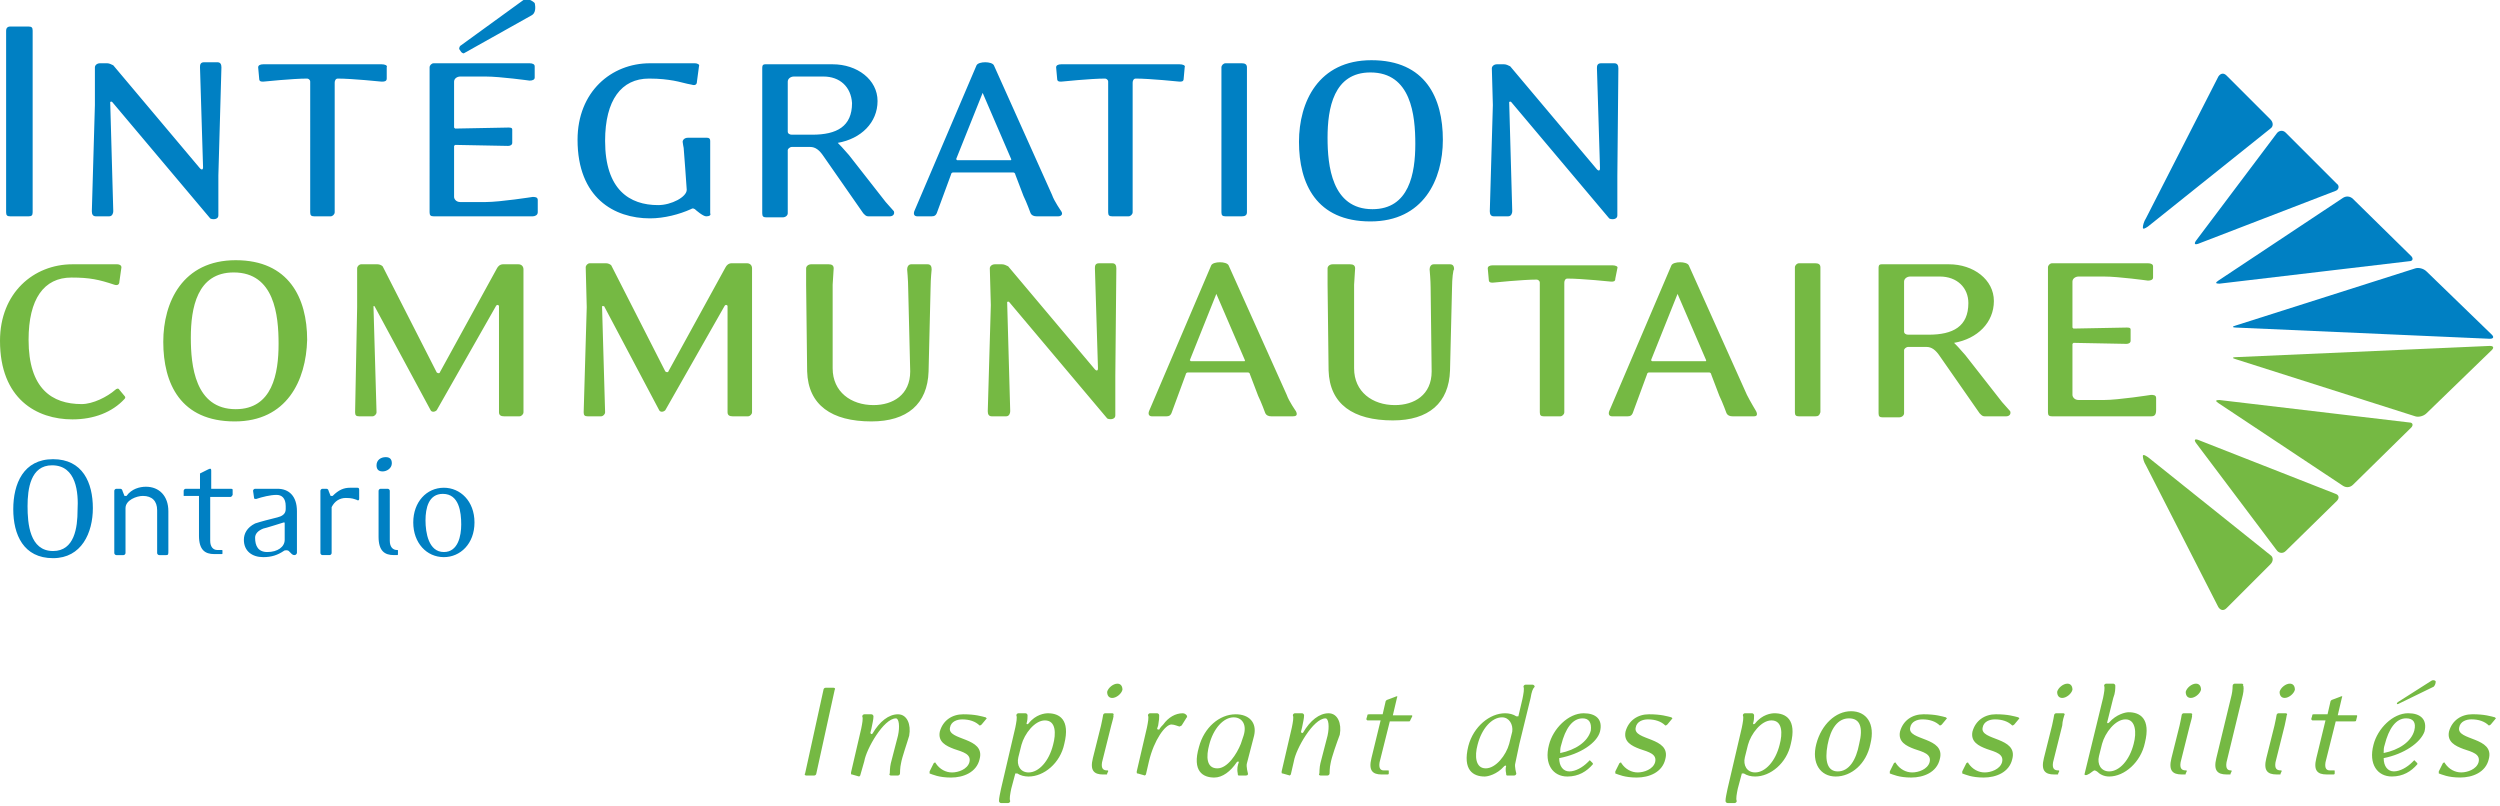 <svg id="Layer_1" xmlns="http://www.w3.org/2000/svg" viewBox="0 0 245 79"><style>.st0{fill:#0080C3;} .st1{fill:#75B943;}</style><path class="st0" d="M2.8 21.2H1c-.3 0-.4-.1-.4-.4V3c0-.2.1-.4.4-.4h1.8c.3 0 .4.1.4.4v17.8c0 .3-.1.4-.4.4m18.6-4v3.9c0 .5-.7.4-.8.3L11 10c-.1-.1-.2 0-.2 0l.3 10.7c0 .2-.1.5-.4.5H9.4c-.3 0-.4-.2-.4-.5l.3-10.4V6.6c0-.2.2-.4.5-.4h.7c.2 0 .4.1.6.2l8.5 10.1c.2.2.3.1.3-.1l-.3-9.8c0-.2 0-.5.4-.5h1.3c.3 0 .4.2.4.5l-.3 10.6m16.5-9.5c0 .3-.3.3-.5.3 0 0-2.9-.3-4.3-.3-.2 0-.3.2-.3.4v12.7c0 .2-.2.4-.4.4h-1.6c-.3 0-.4-.1-.4-.4V8c0-.2-.2-.3-.3-.3-1.4 0-4.3.3-4.3.3-.2 0-.4 0-.4-.3l-.1-1.1c0-.2.2-.3.5-.3h11.6c.3 0 .6.1.5.3v1.1m14.3 13.5h-9.7c-.3 0-.4-.1-.4-.4V6.6c0-.2.2-.4.4-.4h9.4c.3 0 .5.1.5.3v1.1c0 .2-.2.3-.5.3 0 0-2.9-.4-4.3-.4h-2.5c-.3 0-.6.2-.6.5v4.5l.1.1 5.2-.1c.2 0 .4 0 .4.2V14c0 .2-.2.3-.4.3l-5.2-.1-.1.1v5c0 .2.2.5.6.5h2.5c1.4 0 4.6-.5 4.6-.5.2 0 .5 0 .5.3v1.2c0 .3-.3.4-.5.4m-.1-19.7l-6.6 3.7c-.1.1-.3-.1-.3-.1l-.2-.3s0-.2.1-.3L51.3 0c.3-.2.8 0 1.1.3.1.4.1 1-.3 1.2zm17.1 19.7c-.3 0-1-.6-1.1-.7-.2-.1-.2-.1-.4 0-1.1.5-2.6.9-4 .9-3.5 0-7.1-2-7.1-7.7 0-4.7 3.3-7.5 7.1-7.5h4.4c.2 0 .5.1.4.3L68.3 8c0 .3-.2.4-.5.3-.6-.1-1.2-.3-1.8-.4-.6-.1-1.3-.2-2.4-.2-2.7 0-4.3 2.1-4.3 6.1 0 4.8 2.4 6.3 5.2 6.3 1.3 0 2.8-.8 2.8-1.5 0-.2-.3-4.1-.3-4.1s-.1-.5-.1-.6c0-.2.2-.4.5-.4h1.9c.2 0 .3.1.3.3v7.1c.1.2-.1.3-.4.3m18 0h-2.1c-.2 0-.3-.1-.4-.2l-.1-.1-3.9-5.6c-.4-.6-.8-.9-1.3-.9h-1.8c-.2 0-.4.2-.4.3v6.2c0 .2-.2.4-.5.4h-1.6c-.3 0-.4-.1-.4-.4V6.7c0-.2 0-.4.3-.4h6.6C84 6.3 86 7.8 86 9.9s-1.6 3.7-3.9 4.1c.2.2.5.5 1.1 1.2l3.6 4.6.8.9c.1.3-.1.5-.4.5M80.7 7.5h-2.9c-.3 0-.6.2-.6.5v4.9c0 .2.2.3.4.3h2c2.4 0 3.9-.8 3.9-3.1-.1-1.6-1.2-2.6-2.8-2.6zm23 13.7h-2.1c-.3 0-.5-.1-.6-.3 0 0-.4-1.1-.7-1.7l-.8-2.1c0-.1-.1-.2-.2-.2h-5.9c-.1 0-.2.1-.2.2l-1.4 3.8c-.1.2-.2.3-.5.3h-1.4c-.3 0-.4-.2-.3-.5l6.1-14.3c.2-.4 1.5-.4 1.7 0l5.7 12.7c.2.6.9 1.6.9 1.6.2.3 0 .5-.3.5M96.3 9.1l-2.6 6.5.1.1H99c.1 0 .1 0 .1-.1l-2.8-6.5zM116 7.7c0 .3-.2.3-.4.3 0 0-2.9-.3-4.3-.3-.2 0-.3.2-.3.4v12.7c0 .2-.2.4-.4.4H109c-.3 0-.4-.1-.4-.4V8c0-.2-.2-.3-.3-.3-1.4 0-4.3.3-4.3.3-.2 0-.4 0-.4-.3l-.1-1.1c0-.2.2-.3.5-.3h11.6c.3 0 .6.1.5.3l-.1 1.1m5.7 13.5h-1.6c-.3 0-.4-.1-.4-.4V6.6c0-.2.2-.4.4-.4h1.6c.3 0 .5.1.5.4v14.2c0 .3-.2.4-.5.4m12.6.5c-5.3 0-7-3.7-7-7.8 0-3.9 1.9-8 7.1-8 5.3 0 7 3.7 7 7.8 0 3.9-1.9 8-7.1 8m0-14.6c-3.6 0-4.2 3.5-4.2 6.4 0 2.7.4 7 4.4 7 3.6 0 4.2-3.5 4.2-6.4 0-2.8-.4-7-4.4-7zm24.2 10.1v3.9c0 .5-.7.4-.8.3L148.1 10c-.1-.1-.2 0-.2 0l.3 10.7c0 .2-.1.5-.4.5h-1.4c-.3 0-.4-.2-.4-.5l.3-10.4-.1-3.6c0-.2.2-.4.5-.4h.7c.2 0 .4.1.6.2l8.5 10.1c.2.2.3.1.3-.1l-.3-9.8c0-.2 0-.5.4-.5h1.3c.3 0 .4.2.4.5l-.1 10.5"/><path class="st1" d="M7.1 41.1c-3.5 0-7.1-2-7.1-7.7 0-4.7 3.3-7.5 7.1-7.5h4.4c.2 0 .4.1.4.3l-.2 1.4c0 .3-.2.4-.5.3-1.5-.5-2.4-.7-4.2-.7-2.7 0-4.2 2.1-4.2 6.1 0 4.8 2.3 6.3 5.2 6.3 1.1 0 2.5-.7 3.3-1.4.1-.1.3-.2.4 0l.5.6c.1.1.1.2 0 .3-1.2 1.3-3 2-5.1 2m15.9.2c-5.3 0-7-3.7-7-7.8 0-3.9 1.9-8 7.1-8 5.2 0 7 3.7 7 7.8-.1 4-2 8-7.1 8m-.1-14.6c-3.6 0-4.2 3.5-4.2 6.4 0 2.7.4 7 4.4 7 3.6 0 4.2-3.5 4.2-6.4 0-2.8-.4-7-4.4-7zm28.4 6.6v7.1c0 .2-.2.4-.4.4h-1.5c-.3 0-.5-.1-.5-.4V30c0-.1-.2-.2-.3 0l-5.8 10.2c-.2.2-.5.2-.6 0L36.7 30h-.1l.3 10.4c0 .2-.2.4-.4.4h-1.3c-.3 0-.4-.1-.4-.4l.2-10.3v-3.8c0-.2.2-.4.4-.4H37c.2 0 .4.1.5.2l5.3 10.4c.1.1.3.1.3 0l5.6-10.2c.1-.2.3-.4.6-.4h1.5c.3 0 .5.2.5.5v6.9m22.4 0v7.1c0 .2-.2.4-.4.4h-1.5c-.3 0-.5-.1-.5-.4V30c0-.1-.2-.2-.3 0l-5.8 10.2c-.2.2-.5.2-.6 0L59.2 30H59l.3 10.4c0 .2-.2.4-.4.4h-1.3c-.3 0-.4-.1-.4-.4l.3-10.3-.1-3.9c0-.2.2-.4.4-.4h1.6c.2 0 .4.1.5.2l5.3 10.4c.1.1.3.1.3 0l5.6-10.2c.1-.2.3-.4.6-.4h1.5c.3 0 .5.2.5.5v7m17.5-5.2l-.2 8.3c-.1 3.2-2.1 4.9-5.6 4.9-3.9 0-6.2-1.6-6.3-4.9l-.1-8.5v-1.6c0-.2.2-.4.5-.4h1.7c.3 0 .5.1.5.4l-.1 1.6v8.2c0 2.3 1.8 3.6 4 3.6 1.9 0 3.6-1 3.6-3.3l-.2-8.2c0-.7-.1-1.8-.1-1.8 0-.2.1-.5.4-.5h1.6c.3 0 .4.2.4.5 0 0-.1 1-.1 1.7m18.1 8.7v3.9c0 .5-.7.4-.8.3l-9.6-11.4c-.1-.1-.2 0-.2 0l.3 10.7c0 .2-.1.5-.4.5h-1.4c-.3 0-.4-.2-.4-.5l.3-10.4-.1-3.6c0-.2.2-.4.5-.4h.7c.2 0 .4.1.6.2l8.5 10.1c.2.2.3.1.3-.1l-.3-9.8c0-.2 0-.5.4-.5h1.3c.3 0 .4.2.4.5l-.1 10.5m17.4 4h-2.1c-.3 0-.5-.1-.6-.3 0 0-.4-1.1-.7-1.7l-.8-2.1c0-.1-.1-.2-.2-.2h-5.9c-.1 0-.2.1-.2.2l-1.4 3.8c-.1.2-.2.3-.5.3h-1.4c-.3 0-.4-.2-.3-.5l6.1-14.3c.2-.4 1.5-.4 1.7 0l5.7 12.7c.2.6.9 1.6.9 1.6.2.4 0 .5-.3.5m-7.5-12l-2.6 6.5.1.1h5.2c.1 0 .1 0 .1-.1l-2.8-6.5zm23.1-.7l-.2 8.2c-.1 3.2-2.1 4.9-5.6 4.9-3.9 0-6.2-1.6-6.3-4.9l-.1-8.4v-1.6c0-.2.2-.4.5-.4h1.7c.3 0 .5.1.5.4l-.1 1.6v8.2c0 2.3 1.8 3.6 4 3.6 1.9 0 3.6-1 3.6-3.3l-.1-8.2c0-.7-.1-1.8-.1-1.8 0-.2.1-.5.4-.5h1.6c.3 0 .4.2.4.5-.1 0-.2 1-.2 1.7m16-.8c0 .3-.2.3-.4.3 0 0-2.9-.3-4.3-.3-.2 0-.3.2-.3.4v12.7c0 .2-.2.4-.4.4h-1.6c-.3 0-.4-.1-.4-.4V27.7c0-.2-.2-.3-.3-.3-1.4 0-4.3.3-4.3.3-.2 0-.4 0-.4-.3l-.1-1.1c0-.2.2-.3.5-.3H158c.3 0 .6.1.5.3l-.2 1m13.6 13.5h-2.1c-.3 0-.5-.1-.6-.3 0 0-.4-1.1-.7-1.7l-.8-2.1c0-.1-.1-.2-.2-.2h-5.9c-.1 0-.2.1-.2.2l-1.4 3.8c-.1.2-.2.3-.5.3H158c-.3 0-.4-.2-.3-.5l6.1-14.3c.2-.4 1.5-.4 1.7 0l5.7 12.7c.3.6.9 1.6.9 1.6.2.4 0 .5-.2.5m-7.5-12l-2.6 6.5.1.1h5.2c.1 0 .1 0 .1-.1l-2.8-6.5zm13.5 12h-1.6c-.3 0-.4-.1-.4-.4V26.2c0-.2.2-.4.4-.4h1.6c.3 0 .5.1.5.4v14.2c-.1.3-.2.4-.5.4m18.7 0h-2.1c-.2 0-.3-.1-.4-.2l-.1-.1-3.9-5.6c-.4-.6-.8-.9-1.3-.9H187c-.2 0-.4.2-.4.3v6.2c0 .2-.2.4-.5.4h-1.6c-.3 0-.4-.1-.4-.4V26.3c0-.2 0-.4.3-.4h6.6c2.4 0 4.4 1.5 4.4 3.6s-1.6 3.7-3.9 4.1c.2.2.5.5 1.1 1.2l3.6 4.6.8.9c.1.3-.1.5-.4.5m-6.5-13.7h-2.9c-.3 0-.6.2-.6.5v4.9c0 .2.2.3.4.3h2c2.4 0 3.9-.8 3.9-3.1 0-1.5-1.1-2.6-2.8-2.6zm20.7 13.7h-9.7c-.3 0-.4-.1-.4-.4V26.2c0-.2.2-.4.4-.4h9.4c.3 0 .5.1.5.3v1.1c0 .2-.2.3-.5.3 0 0-2.9-.4-4.3-.4h-2.5c-.3 0-.6.2-.6.5v4.5l.1.1 5.2-.1c.2 0 .4 0 .4.2v1.1c0 .2-.2.3-.4.3l-5.2-.1-.1.1v5c0 .2.2.5.6.5h2.5c1.4 0 4.6-.5 4.6-.5.2 0 .5 0 .5.3v1.2c0 .5-.2.6-.5.6"/><path class="st0" d="M5.2 54.7c-2.9 0-3.9-2.3-3.9-4.8s1-4.9 3.9-4.9 3.9 2.3 3.9 4.8c0 2.4-1.1 4.9-3.9 4.9m-.1-9.1c-2.1 0-2.4 2.3-2.4 4 0 1.7.2 4.4 2.5 4.4 2.1 0 2.4-2.3 2.4-4 .1-1.7-.1-4.4-2.5-4.4zm11.2 8.8h-.7c-.1 0-.2-.1-.2-.2V50c0-.9-.5-1.4-1.4-1.4-.6 0-1.7.4-1.7 1.2v4.4c0 .1-.1.2-.2.2h-.7c-.1 0-.2-.1-.2-.2v-6.1c0-.1.1-.2.2-.2h.4c.1 0 .2.1.2.2l.2.5h.2c.5-.7 1.3-.9 1.9-.9 1.3 0 2.2.9 2.2 2.4V54c0 .3 0 .4-.2.4m6.3-5.7h-2V53c0 .6.3.9.7.9h.4c.1 0 .1 0 .1.1v.2c0 .1 0 .1-.1.1H21c-.9 0-1.5-.4-1.5-1.8v-3.9H18v-.5c0-.1.1-.2.2-.2h1.4v-1.5l.8-.4c.2-.1.3-.1.3.1v1.8h1.9c.1 0 .2 0 .2.1v.5c-.1.2-.2.2-.2.2m6 5.6l-.3-.3c-.1-.1-.4-.1-.5 0-.6.4-1.2.6-2 .6-1.1 0-1.9-.6-1.9-1.7 0-.6.3-1.2 1.1-1.6.6-.2 1.4-.4 2.2-.6.4-.1.8-.3.8-.8v-.3c0-.8-.4-1.1-.9-1.1-.6 0-1.4.2-2 .4-.1 0-.2 0-.2-.1l-.1-.7c0-.1.1-.2.2-.2h2.2c1.1 0 1.9.7 1.9 2.2v4.1c-.1.3-.4.2-.5.1m-.7-3c0-.1 0-.1-.1-.1 0 0-1.9.6-2 .6-.5.2-.8.5-.8.9 0 .8.3 1.4 1.2 1.4 1 0 1.7-.5 1.7-1.2v-1.6zm7.3-2.4c0 .1-.1.2-.2.1-.3-.1-.5-.2-1.1-.2-.6 0-1.1.3-1.4.9v4.5c0 .1-.1.2-.2.2h-.7c-.1 0-.2-.1-.2-.2v-6.1c0-.1.1-.2.2-.2h.4c.1 0 .2.1.2.2l.2.5h.2c.6-.6 1.1-.8 1.7-.8h.7c.1 0 .2 0 .2.2v.9m2.3-2.7c-.4 0-.6-.2-.6-.6 0-.5.4-.8.9-.8.4 0 .6.2.6.6 0 .5-.5.8-.9.8m1.4 8.2h-.3c-.9 0-1.5-.4-1.5-1.8v-4.5c0-.1.1-.2.2-.2h.7c.1 0 .2.1.2.2V53c0 .6.3.9.7.9.1 0 .1 0 .1.1v.2c0 .2 0 .2-.1.2zm4.6.2c-1.7 0-3-1.4-3-3.4s1.3-3.4 3-3.4c1.6 0 3 1.3 3 3.4s-1.4 3.4-3 3.4m-.1-6.2c-1.4 0-1.7 1.4-1.7 2.6 0 1.2.3 3.1 1.8 3.1 1.4 0 1.7-1.6 1.7-2.7 0-1.2-.2-3-1.8-3zM244 33.2c.4 0 .4-.2.2-.4l-6.4-6.2c-.3-.3-.8-.4-1.1-.3l-17.6 5.6c-.4.1-.3.2 0 .2l24.9 1.1M218.2 7.4c-.3-.3-.6-.2-.8.1l-7.1 13.9c-.2.3-.3.7-.3.9 0 .2.2.1.5-.1l12-9.6c.3-.2.3-.6 0-.9l-4.3-4.3m10.7 11.3c.3-.1.4-.5.1-.7l-5-5c-.3-.3-.7-.2-.9.1l-7.9 10.5c-.2.3-.1.4.2.3l13.5-5.2m7.2 6.9c.4 0 .4-.3.2-.5l-5.7-5.6c-.3-.3-.7-.3-1-.1l-12.2 8.1c-.3.2-.3.3.1.3l18.6-2.2"/><path class="st1" d="M244 33.9c.4 0 .4.2.2.4l-6.4 6.2c-.3.3-.8.4-1.1.3l-17.6-5.6c-.4-.1-.3-.2 0-.2l24.9-1.1m-25.8 25.7c-.3.3-.6.2-.8-.1l-7.1-13.9c-.2-.3-.3-.7-.3-.9 0-.2.2-.1.5.1l12 9.6c.3.2.3.6 0 .9l-4.3 4.3m10.7-11.2c.3.1.4.4.1.7l-5 4.9c-.3.3-.7.2-.9-.1l-7.9-10.5c-.2-.3-.1-.4.2-.3l13.5 5.3m7.2-7c.4 0 .4.3.2.5l-5.7 5.6c-.3.3-.7.3-1 .1l-12.2-8.1c-.3-.2-.3-.3.1-.3l18.6 2.2M80.9 71.7l-.9 4.1c0 .1-.1.2-.2.2H79c-.1 0-.2-.1-.1-.2l.9-4.1.9-4.1c0-.1.1-.2.2-.2h.8c.1 0 .2.1.1.2l-.9 4.1m7.4 3.1c-.1.4-.1 1-.1 1 0 .1-.1.2-.2.2h-.7c-.1 0-.2-.1-.1-.2 0 0 0-.6.1-1 .2-.7.5-2 .7-2.7.2-.9.1-1.7-.2-1.7-1.2 0-2.9 3-3.1 4.2l-.4 1.4-.1.1-.7-.2c-.1 0-.1 0-.1-.2l1-4.3c.1-.5.2-1 .1-1.2 0-.1.1-.2.2-.2h.7c.1 0 .2.1.2.2 0 .3-.1.7-.2 1.2l-.1.4c0 .1.1.2.2.1.7-1.2 1.6-1.9 2.5-1.9.9 0 1.3 1 1.1 2.1-.2.7-.7 2.1-.8 2.7m7.9-3.8c-.1.1-.2.1-.2.1-.4-.4-1-.6-1.7-.6-.5 0-1.1.2-1.2.8-.3 1.3 3.5.9 2.9 3.1-.3 1.3-1.6 1.8-2.8 1.8-1.2 0-1.8-.3-2.1-.4v-.2l.4-.8c.1-.1.2-.1.2 0 .4.6 1 .9 1.6.9.6 0 1.5-.3 1.7-1 .2-.8-.6-1-1.5-1.3-.8-.3-1.6-.7-1.4-1.7.3-1.1 1.2-1.7 2.3-1.7 1.2 0 1.8.2 2.2.3l.1.1-.5.6m4.6 5.1c-.4 0-.8-.1-1.1-.3h-.2l-.4 1.5c-.1.5-.2 1-.1 1.2 0 .1-.1.2-.2.2h-.7c-.1 0-.2-.1-.2-.2 0-.3.1-.7.2-1.2l1.4-6c.1-.5.2-1 .1-1.2 0-.1.1-.2.2-.2h.7c.1 0 .2.1.2.2 0 .2 0 .5-.1.8 0 .1.1.1.2 0 .7-.9 1.6-1 1.9-1 1.1 0 2.2.6 1.6 3-.4 1.9-2 3.2-3.5 3.2m1.6-5.5c-1 0-2 1.3-2.3 2.4l-.3 1.2c-.2.8.2 1.5 1 1.5 1 0 2-1.1 2.4-2.7.3-1.1.3-2.4-.8-2.4zm6.5.5l-.9 3.6c-.1.6.1.8.5.8.1 0 .1 0 .1.1l-.1.2c0 .1 0 .1-.1.1h-.3c-.9 0-1.3-.4-1-1.6l.8-3.2c.1-.4.2-1 .2-1 0-.1.1-.2.2-.2h.7c.1 0 .2.1.1.2.1 0-.1.6-.2 1m.1-2.7c-.3 0-.5-.2-.5-.6.1-.4.6-.8 1-.8.3 0 .5.2.5.6-.1.4-.6.8-1 .8zm6.8 2.7l-.2.1c-.1 0-.5-.2-.8-.2-.6 0-1.7 1.5-2.2 3.6l-.3 1.3-.1.1-.7-.2c-.1 0-.1 0-.1-.2l1-4.3c.1-.5.2-1 .1-1.2 0-.1.1-.2.2-.2h.7c.1 0 .2.1.2.2 0 .3 0 .4-.1 1l-.1.3c0 .1.1.1.2.1.1-.2.3-.4.4-.5.5-.7 1.2-1.1 1.9-1.1.2 0 .3.1.4.2 0 .1.1.2 0 .2l-.5.8m6.4 3.7c-.1.3.1 1 .1 1 0 .1 0 .2-.2.2h-.7c-.1 0-.1-.1-.1-.2-.1-.5 0-.8.1-1.1 0-.1-.1-.1-.2 0-.6.9-1.4 1.5-2.2 1.5-1.1 0-2.2-.6-1.5-3 .5-1.9 2-3.2 3.6-3.2 1.3 0 2.1.8 1.8 2.1l-.7 2.7m-1.3-4.5c-1 0-2 1.1-2.4 2.7-.3 1.1-.3 2.3.8 2.3 1 0 1.9-1.4 2.3-2.4l.2-.6c.5-1.3-.1-2-.9-2zm9.5 4.5c-.1.4-.1 1-.1 1 0 .1-.1.2-.2.2h-.7c-.1 0-.2-.1-.1-.2 0 0 0-.6.1-1 .2-.7.5-2 .7-2.7.2-.9.1-1.7-.2-1.7-1.2 0-2.9 3-3.1 4.2l-.3 1.3-.1.1-.7-.2c-.1 0-.1 0-.1-.2l1-4.3c.1-.5.2-1 .1-1.2 0-.1.1-.2.2-.2h.7c.1 0 .2.1.2.2 0 .3-.1.7-.2 1.2l-.1.4c0 .1.1.2.2.1.7-1.2 1.6-1.9 2.5-1.9.9 0 1.3 1 1.1 2.1-.3.8-.8 2.2-.9 2.8m7.8-4.2c0 .1-.1.1-.2.1h-1.8l-1 4c-.1.6.1.8.4.8h.4c.1 0 .1 0 .1.1v.2c0 .1-.1.1-.1.1h-.6c-.9 0-1.3-.4-1-1.6l.9-3.7H134l-.1-.1c0-.1.1-.3.1-.4 0-.1.1-.1.2-.1h1.3l.3-1.3.1-.1.8-.3c.2-.1.3-.1.2.1l-.4 1.7h1.8c.1 0 .1 0 .1.1l-.2.4m11.8-2.2l-1.1 4.5-.4 1.9c-.1.3.1 1 .1 1 0 .1-.1.2-.2.2h-.7c-.1 0-.1-.1-.1-.2 0 0-.1-.4 0-.7 0-.1-.1-.1-.2 0-.7.8-1.6 1-1.9 1-1.1 0-2.2-.6-1.6-3 .5-1.9 2.1-3.2 3.6-3.2.4 0 .8.1 1.1.3h.2l.4-1.7c.1-.5.2-1 .1-1.2 0-.1.1-.2.2-.2h.7c.1 0 .2.1.2.2-.2.2-.3.5-.4 1.1m-2.8 1.9c-1 0-2 1.1-2.4 2.7-.3 1.1-.2 2.3.8 2.3s2-1.3 2.3-2.4l.3-1.2c.1-.7-.3-1.4-1-1.4zm5.6 4c0 .8.4 1.3 1 1.3s1.3-.4 1.8-.9l.1-.1.1-.1.3.3v.1c-.6.7-1.4 1.2-2.5 1.2-1.4 0-2.3-1.2-1.8-3.1.4-1.6 1.9-3.1 3.4-3.1 1.2 0 1.9.6 1.6 1.8-.3 1.1-1.9 2.2-4 2.6m2.3-3.9c-1 0-1.7 1-2.1 2.6-.1.3-.1.5-.1.8 1.5-.3 2.7-1.1 3-2.2.1-.8-.2-1.2-.8-1.2zm8.3.6c-.1.1-.2.1-.2.1-.4-.4-1-.6-1.7-.6-.5 0-1.1.2-1.2.8-.3 1.3 3.5.9 2.9 3.1-.3 1.3-1.6 1.8-2.8 1.8-1.2 0-1.8-.3-2.1-.4v-.2l.4-.8c.1-.1.2-.1.2 0 .4.6 1 .9 1.6.9.6 0 1.5-.3 1.7-1 .2-.8-.6-1-1.5-1.3-.8-.3-1.6-.7-1.4-1.7.3-1.1 1.2-1.7 2.3-1.7 1.2 0 1.8.2 2.2.3l.1.1-.5.6m8.6 5.1c-.4 0-.8-.1-1.1-.3h-.2l-.4 1.5c-.1.5-.2 1-.1 1.2 0 .1-.1.2-.2.2h-.7c-.1 0-.2-.1-.2-.2 0-.3.1-.7.2-1.2l1.4-6c.1-.5.2-1 .1-1.2 0-.1.1-.2.2-.2h.7c.1 0 .2.1.2.2 0 .2 0 .5-.1.8 0 .1.1.1.2 0 .7-.9 1.6-1 1.9-1 1.1 0 2.2.6 1.6 3-.4 1.9-2 3.2-3.5 3.2m1.6-5.5c-1 0-2 1.3-2.3 2.4l-.3 1.2c-.2.8.2 1.5 1 1.5 1 0 2-1.1 2.4-2.7.3-1.1.3-2.4-.8-2.4zm6.3 5.5c-1.5 0-2.4-1.3-1.9-3.2.5-1.9 1.9-3.2 3.4-3.2s2.4 1.2 1.9 3.2c-.4 2-1.9 3.2-3.4 3.2m1.3-5.7c-1.1 0-1.8 1-2.1 2.6-.3 1.6 0 2.6 1 2.6 1.1 0 1.8-1.1 2.1-2.7.4-1.6.1-2.5-1-2.5zm9.1.6c-.1.1-.2.1-.2.1-.4-.4-1-.6-1.7-.6-.5 0-1.1.2-1.2.8-.3 1.3 3.5.9 2.9 3.1-.3 1.3-1.6 1.8-2.8 1.8-1.2 0-1.8-.3-2.1-.4v-.2l.4-.8c.1-.1.2-.1.2 0 .4.6 1 .9 1.6.9.6 0 1.5-.3 1.7-1 .2-.8-.6-1-1.5-1.3-.8-.3-1.6-.7-1.4-1.7.3-1.1 1.2-1.7 2.3-1.7 1.2 0 1.8.2 2.2.3l.1.1-.5.6m7.1 0c-.1.1-.2.1-.2.1-.4-.4-1-.6-1.7-.6-.5 0-1.1.2-1.2.8-.3 1.3 3.5.9 2.9 3.1-.3 1.3-1.6 1.8-2.8 1.8-1.2 0-1.8-.3-2.1-.4v-.2l.4-.8c.1-.1.2-.1.2 0 .4.6 1 .9 1.6.9.6 0 1.5-.3 1.7-1 .2-.8-.6-1-1.5-1.3-.8-.3-1.6-.7-1.4-1.7.3-1.1 1.2-1.7 2.3-1.7 1.2 0 1.8.2 2.2.3l.1.1-.5.6m4.7.1l-.9 3.6c-.1.6.1.8.5.8.1 0 .1 0 .1.1l-.1.2c0 .1 0 .1-.1.1h-.3c-.9 0-1.3-.4-1-1.6l.8-3.2c.1-.4.2-1 .2-1 0-.1.1-.2.2-.2h.7c.1 0 .2.1.1.2 0 0-.2.6-.2 1m0-2.7c-.3 0-.5-.2-.5-.6.1-.4.6-.8 1-.8.3 0 .5.2.5.6-.1.4-.6.8-1 .8zm4.6 7.7c-.5 0-.9-.2-1.2-.5l-.2-.1c-.2 0-.4.3-.7.4-.1.1-.4.1-.3-.1l1.8-7.4c.1-.5.2-1 .1-1.2 0-.1.1-.2.2-.2h.7c.1 0 .2.1.2.2 0 .3 0 .7-.2 1.2l-.6 2.4c0 .1.1.1.2 0 .7-.8 1.6-1 1.9-1 1.1 0 2.2.6 1.6 3-.4 1.9-2 3.3-3.5 3.3m1.6-5.6c-1 0-2 1.3-2.3 2.4l-.3 1.2c-.2.8.2 1.5 1 1.5 1 0 2-1.1 2.4-2.7.3-1.1.2-2.4-.8-2.4zm6.3.6l-.9 3.6c-.1.6.1.8.5.8.1 0 .1 0 .1.1l-.1.2c0 .1 0 .1-.1.1h-.3c-.9 0-1.3-.4-1-1.6l.8-3.2c.1-.4.2-1 .2-1 0-.1.1-.2.2-.2h.7c.1 0 .2.1.1.2.1 0-.1.6-.2 1m.1-2.7c-.3 0-.5-.2-.5-.6.1-.4.6-.8 1-.8.3 0 .5.2.5.6-.1.4-.6.8-1 .8zm5.1-.3l-1.6 6.6c-.1.6.1.8.4.8.1 0 .1 0 .1.1l-.1.2c0 .1 0 .1-.1.1h-.3c-.9 0-1.3-.4-1-1.6l1.5-6.2c.1-.4.1-.9.1-.9 0-.1.1-.2.2-.2h.7c.1 0 .2.1.1.2.1-.1.1.5 0 .9m4.1 3l-.9 3.6c-.1.6.1.8.5.8.1 0 .1 0 .1.1l-.1.2c0 .1 0 .1-.1.1h-.3c-.9 0-1.3-.4-1-1.6l.8-3.2c.1-.4.2-1 .2-1 0-.1.1-.2.2-.2h.7c.1 0 .2.1.1.2 0 0-.1.6-.2 1m0-2.7c-.3 0-.5-.2-.5-.6.1-.4.6-.8 1-.8.3 0 .5.2.5.6-.1.4-.6.8-1 .8zm7 2.2c0 .1-.1.1-.2.1h-1.8l-1 4c-.1.6.1.8.4.8h.4c.1 0 .1 0 .1.1v.2c0 .1-.1.1-.1.1h-.7c-.9 0-1.3-.4-1-1.6l.9-3.7h-1.3l-.1-.1c0-.1.1-.3.1-.4 0-.1.1-.1.2-.1h1.3l.3-1.3.1-.1.8-.3c.2-.1.3-.1.2.1l-.4 1.7h1.8c.1 0 .1 0 .1.1l-.1.4m2.7 3.7c0 .8.4 1.3 1 1.3s1.3-.4 1.8-.9l.1-.1.1-.1.3.3v.1c-.6.7-1.4 1.2-2.5 1.2-1.4 0-2.3-1.2-1.8-3.1.4-1.6 1.9-3.1 3.4-3.1 1.2 0 1.9.6 1.6 1.8-.4 1.1-2 2.2-4 2.6m2.2-3.9c-1 0-1.7 1-2.1 2.6-.1.3-.1.5-.1.8 1.5-.3 2.7-1.1 3-2.2.2-.8-.1-1.2-.8-1.2zm2.7-3.1L235 69h-.1v-.1l.1-.1 3.3-2.1c.2-.1.4 0 .4.1 0 .2-.1.4-.2.5zm5.6 3.7c-.1.1-.2.1-.2.1-.4-.4-1-.6-1.7-.6-.5 0-1.1.2-1.2.8-.3 1.3 3.5.9 2.9 3.1-.3 1.3-1.6 1.8-2.8 1.8-1.2 0-1.8-.3-2.1-.4v-.2l.4-.8c.1-.1.2-.1.2 0 .4.6 1 .9 1.6.9.6 0 1.5-.3 1.7-1 .2-.8-.6-1-1.5-1.3-.8-.3-1.6-.7-1.4-1.7.3-1.1 1.2-1.7 2.3-1.7 1.2 0 1.8.2 2.2.3l.1.1-.5.6"/></svg>